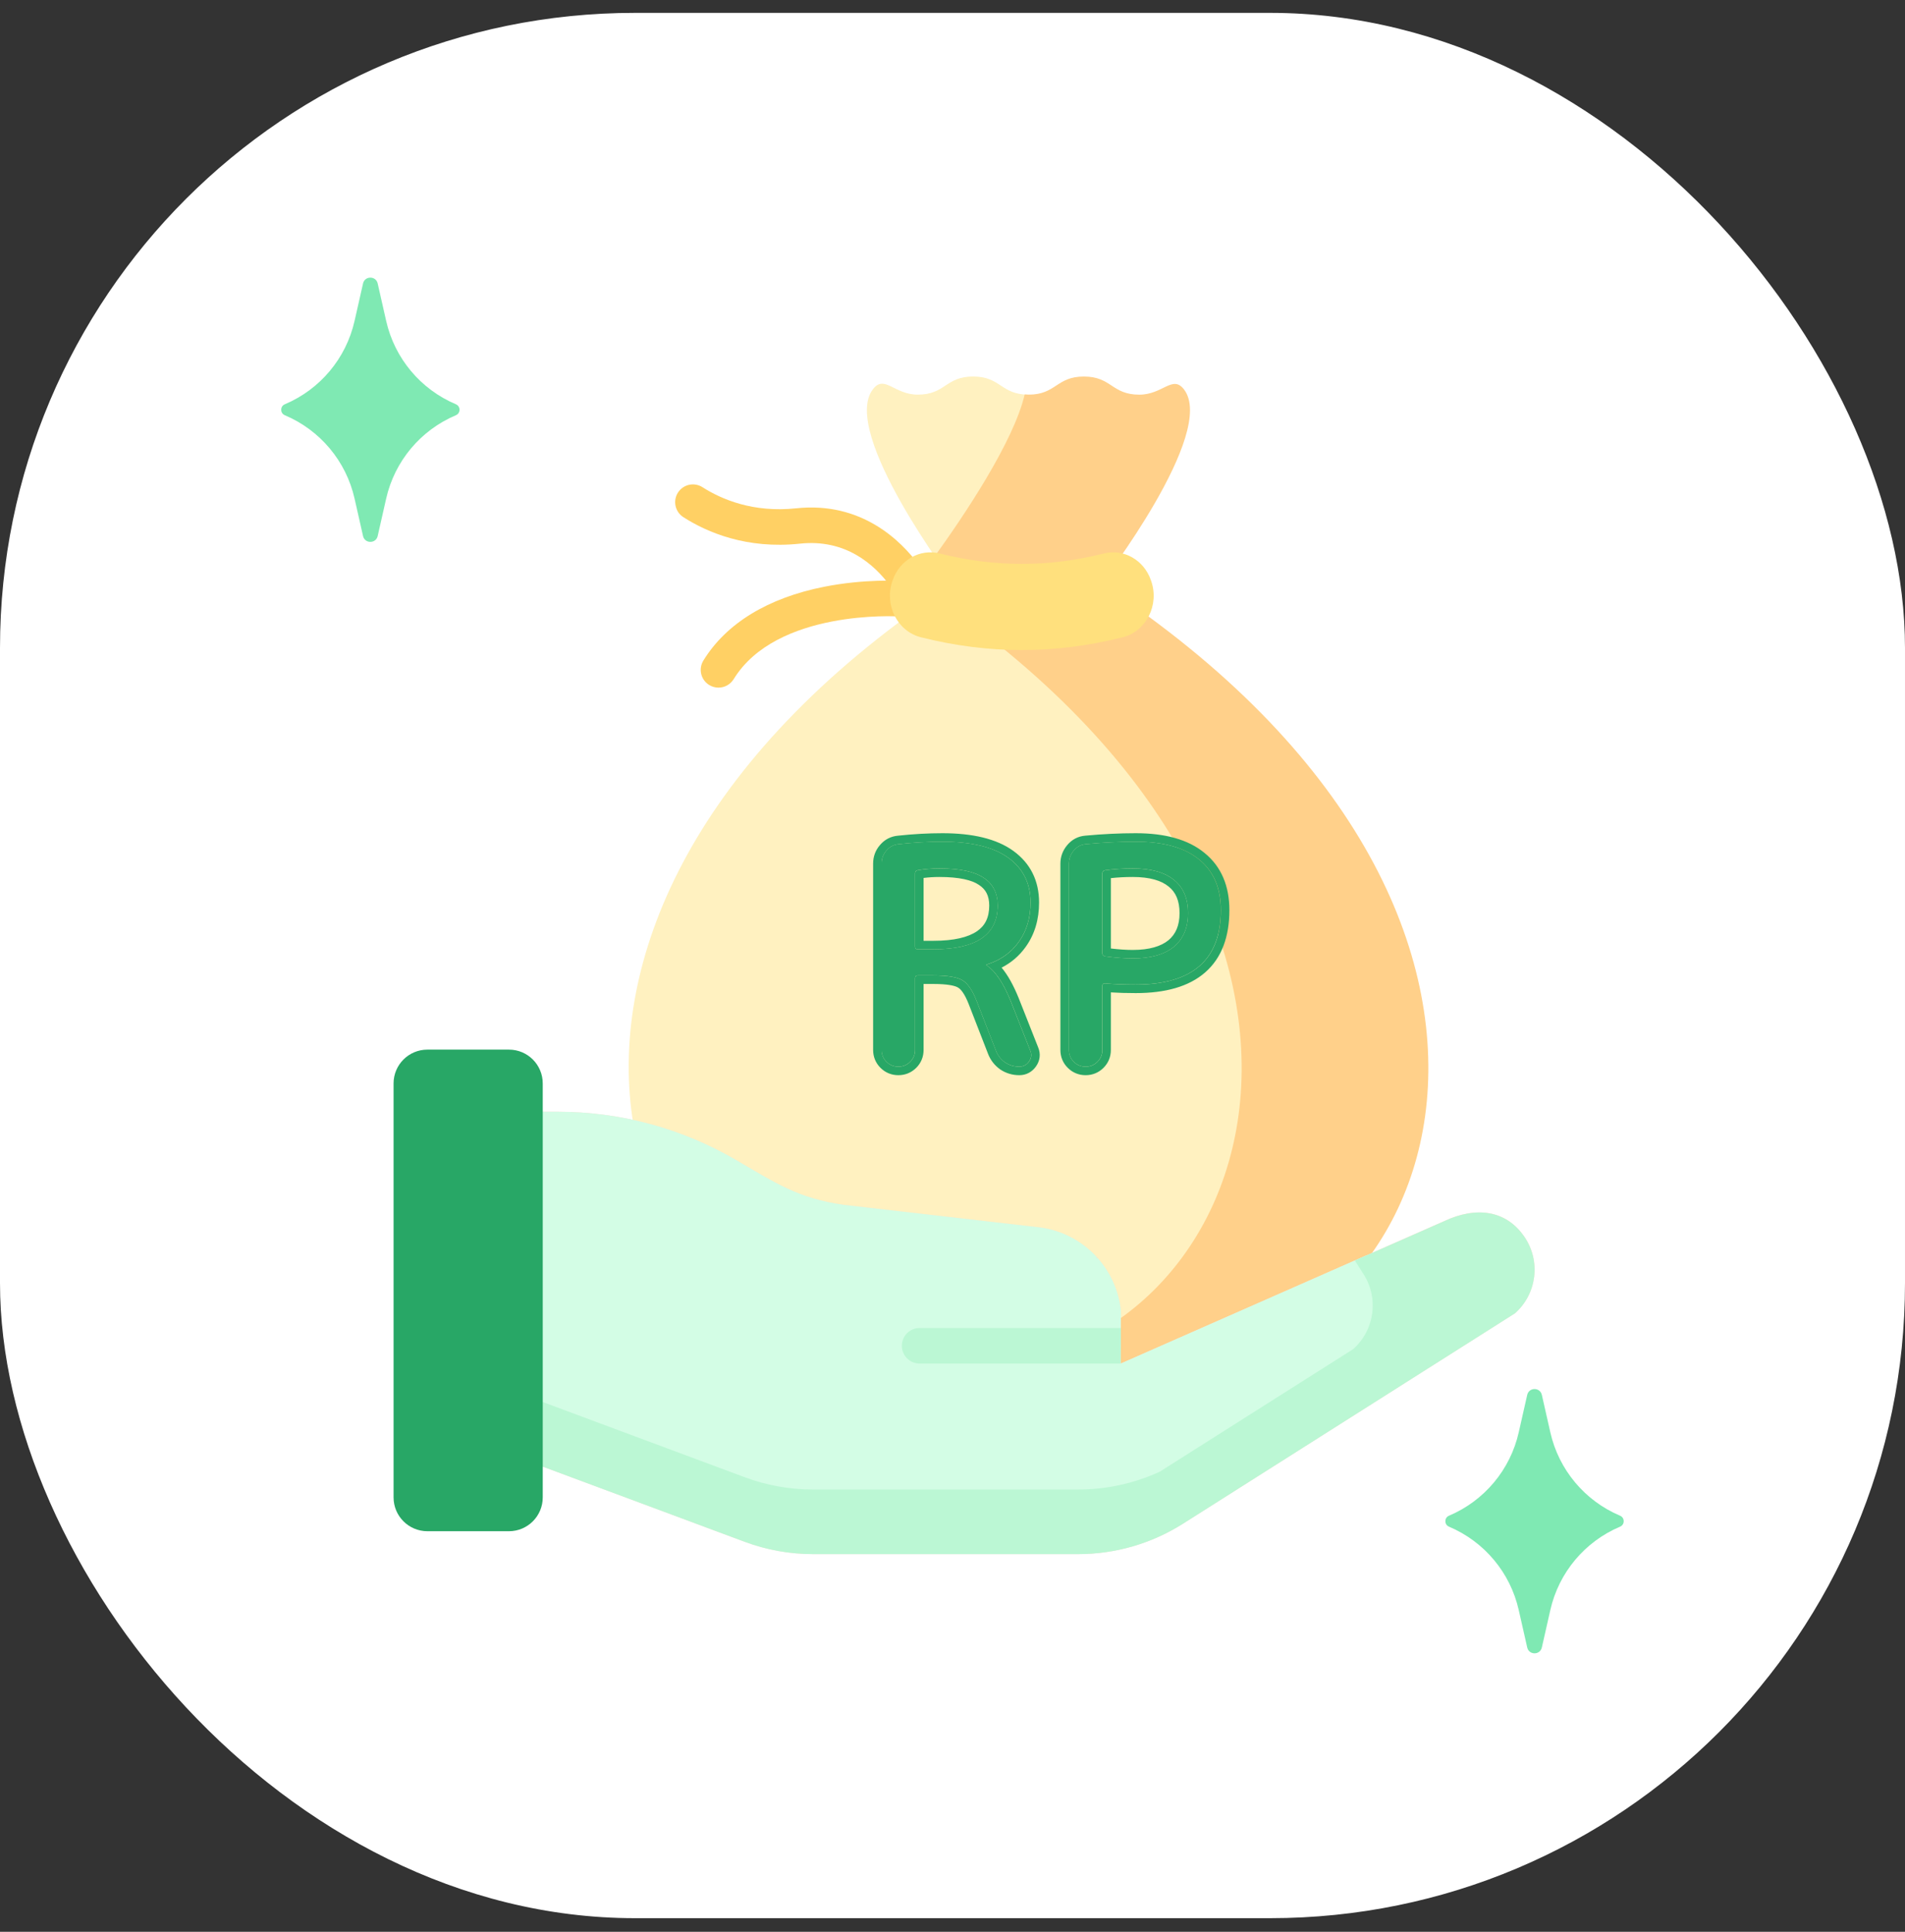 <svg width="72" height="73" viewBox="0 0 72 73" fill="none" xmlns="http://www.w3.org/2000/svg">
<rect x="0" y="0" width="72" height="73" fill="#333333" stroke="none"/>
<rect y="0.486" width="72" height="72" rx="24" fill="white"/>
<path d="M57.721 52.713C57.788 52.417 58.209 52.417 58.275 52.713L58.595 54.126C58.914 55.539 59.896 56.713 61.231 57.277C61.414 57.354 61.414 57.614 61.231 57.691C59.896 58.255 58.914 59.428 58.595 60.842L58.275 62.255C58.209 62.551 57.788 62.551 57.721 62.255L57.401 60.842C57.082 59.428 56.1 58.255 54.765 57.691C54.582 57.614 54.582 57.354 54.765 57.277C56.1 56.713 57.082 55.539 57.401 54.126L57.721 52.713Z" fill="#7FE9B3"/>
<path d="M13.721 10.713C13.787 10.417 14.209 10.417 14.275 10.713L14.595 12.126C14.915 13.54 15.896 14.713 17.231 15.277C17.414 15.354 17.414 15.614 17.231 15.691C15.896 16.255 14.915 17.428 14.595 18.842L14.275 20.255C14.209 20.551 13.787 20.551 13.721 20.255L13.401 18.842C13.082 17.428 12.1 16.255 10.765 15.691C10.582 15.614 10.582 15.354 10.765 15.277C12.1 14.713 13.082 13.54 13.401 12.126L13.721 10.713Z" fill="#7FE9B3"/>
<path d="M34.186 22.417C33.98 22.417 33.776 22.323 33.645 22.143C33.034 21.314 31.947 20.361 30.236 20.544C28.223 20.759 26.727 20.118 25.828 19.543C25.515 19.343 25.424 18.927 25.623 18.615C25.823 18.302 26.238 18.211 26.551 18.411C27.27 18.87 28.468 19.382 30.094 19.208C32.562 18.946 34.056 20.436 34.726 21.347C34.946 21.646 34.882 22.067 34.584 22.286C34.464 22.375 34.324 22.417 34.186 22.417Z" fill="#FFD064"/>
<path d="M27.155 25.985C27.036 25.985 26.914 25.953 26.805 25.886C26.488 25.692 26.39 25.278 26.584 24.962C27.445 23.559 29.022 22.595 31.146 22.174C32.695 21.867 33.995 21.951 34.049 21.955C34.419 21.98 34.699 22.301 34.673 22.671C34.648 23.041 34.327 23.318 33.958 23.295C33.911 23.292 29.351 23.022 27.729 25.665C27.602 25.871 27.381 25.985 27.155 25.985Z" fill="#FFD064"/>
<path d="M37.28 51.722C48.31 51.722 54.41 35.542 36.99 23.046C36.557 22.735 36.3 22.234 36.306 21.701C36.31 21.26 36.45 20.832 36.703 20.471C37.518 19.307 38.692 17.315 39.396 15.71C39.565 15.326 39.323 14.913 38.873 14.913C37.826 14.913 37.826 14.228 36.78 14.228C35.734 14.228 35.734 14.913 34.687 14.913C33.795 14.913 33.43 14.146 32.996 14.704C31.732 16.331 36.062 22.053 36.062 22.053C16.938 34.625 23.104 51.722 34.395 51.722H37.28V51.722Z" fill="#FFF1C0"/>
<path d="M41.617 22.053C41.617 22.053 46.011 16.35 44.748 14.714C44.317 14.156 43.95 14.914 43.059 14.914C42.013 14.913 42.013 14.229 40.966 14.229C39.92 14.229 39.92 14.913 38.874 14.913C38.822 14.913 38.775 14.911 38.728 14.907C38.308 16.709 36.413 19.517 35.329 21.02C35.756 21.647 36.063 22.053 36.063 22.053C35.808 22.221 35.559 22.39 35.312 22.559C53.584 35.118 47.471 51.723 36.296 51.723H43.352C54.677 51.723 60.805 34.667 41.617 22.053Z" fill="#FFD08A"/>
<path d="M42.434 24.081C39.88 24.726 37.358 24.726 34.804 24.081C33.915 23.857 33.411 22.857 33.731 21.949C33.734 21.939 33.738 21.928 33.742 21.918C34.01 21.156 34.77 20.729 35.516 20.916C37.607 21.441 39.63 21.441 41.722 20.916C42.467 20.729 43.228 21.156 43.496 21.918C43.499 21.928 43.503 21.939 43.507 21.949C43.827 22.857 43.323 23.857 42.434 24.081Z" fill="#FFE07D"/>
<path d="M18.422 54.642L28.147 58.262C28.973 58.569 29.847 58.727 30.728 58.727H40.75C42.153 58.727 43.526 58.328 44.711 57.577L57.259 49.626C58.087 48.891 58.241 47.655 57.618 46.74C56.936 45.739 55.809 45.564 54.568 46.151L42.351 51.53L42.366 49.548C42.204 47.921 40.951 46.615 39.333 46.386L31.893 45.53C30.177 45.287 29.319 44.712 27.823 43.837C25.78 42.642 23.456 42.012 21.09 42.012H18.422V54.642Z" fill="#FFDDCE"/>
<path d="M27.557 56.333C28.425 56.656 29.344 56.822 30.27 56.822H40.806C41.928 56.822 43.032 56.579 44.044 56.115L51.411 51.447C52.096 51.013 52.53 50.258 52.508 49.448C52.496 49.019 52.365 48.589 52.107 48.211C52.107 48.211 51.883 47.826 51.653 47.435L42.352 51.53L42.366 49.548C42.205 47.921 40.952 46.615 39.333 46.386L31.893 45.53C30.177 45.287 29.32 44.712 27.823 43.837C25.781 42.642 23.457 42.012 21.09 42.012H18.423V52.933L27.557 56.333Z" fill="#D3FDE5"/>
<path d="M57.618 46.743C56.937 45.741 55.809 45.567 54.569 46.154L51.208 47.633C51.371 47.891 51.501 48.097 51.501 48.097C52.123 49.012 51.97 50.247 51.142 50.983L43.83 55.616C42.867 56.056 41.817 56.288 40.75 56.288H30.729C29.847 56.288 28.973 56.13 28.147 55.823L18.423 52.203V54.645L28.147 58.264C28.973 58.572 29.847 58.729 30.729 58.729H38.917H40.751C42.153 58.729 43.527 58.331 44.712 57.58L57.26 49.629C58.088 48.894 58.241 47.658 57.618 46.743Z" fill="#BBF7D4"/>
<path d="M41.455 47.509L41.455 47.557L41.486 47.543C41.476 47.531 41.465 47.52 41.455 47.509Z" fill="#F5DBCC"/>
<path d="M42.354 51.527H34.757C34.386 51.527 34.085 51.227 34.085 50.856C34.085 50.485 34.386 50.184 34.757 50.184H42.364L42.354 51.527Z" fill="#BBF7D4"/>
<path d="M20.513 56.585C20.513 57.291 19.942 57.863 19.236 57.863H16.153C15.447 57.863 14.875 57.291 14.875 56.585V40.942C14.875 40.236 15.447 39.664 16.153 39.664H19.236C19.942 39.664 20.513 40.236 20.513 40.942V56.585Z" fill="#28A766"/>
<path d="M34.584 33.001V35.769C34.584 35.838 34.618 35.873 34.687 35.873H35.273C36.897 35.873 37.708 35.321 37.708 34.219C37.708 33.752 37.532 33.403 37.18 33.173C36.835 32.936 36.276 32.817 35.503 32.817C35.212 32.817 34.936 32.84 34.676 32.886C34.614 32.901 34.584 32.94 34.584 33.001ZM34.4 40.123C34.278 40.245 34.128 40.307 33.952 40.307C33.776 40.307 33.627 40.245 33.504 40.123C33.382 40.001 33.32 39.851 33.32 39.675V32.633C33.32 32.442 33.382 32.277 33.504 32.139C33.627 31.994 33.784 31.914 33.975 31.898C34.542 31.837 35.089 31.806 35.618 31.806C36.721 31.806 37.551 32.009 38.11 32.415C38.669 32.821 38.949 33.384 38.949 34.104C38.949 34.686 38.8 35.184 38.501 35.597C38.21 36.003 37.808 36.286 37.295 36.447C37.287 36.447 37.283 36.451 37.283 36.459C37.283 36.474 37.287 36.482 37.295 36.482C37.624 36.704 37.927 37.156 38.202 37.837L38.938 39.698C38.999 39.843 38.983 39.981 38.892 40.111C38.8 40.242 38.677 40.307 38.524 40.307C38.325 40.307 38.145 40.253 37.984 40.146C37.823 40.031 37.708 39.882 37.639 39.698L36.916 37.837C36.755 37.424 36.575 37.159 36.376 37.044C36.184 36.922 35.817 36.861 35.273 36.861H34.687C34.618 36.861 34.584 36.895 34.584 36.964V39.675C34.584 39.851 34.523 40.001 34.4 40.123Z" fill="#28A766"/>
<path d="M41.662 33.001V36.022C41.662 36.083 41.697 36.122 41.766 36.137C42.156 36.191 42.505 36.217 42.811 36.217C43.485 36.217 44.002 36.072 44.362 35.781C44.722 35.482 44.902 35.057 44.902 34.506C44.902 33.955 44.725 33.537 44.373 33.254C44.021 32.963 43.5 32.817 42.811 32.817C42.443 32.817 42.095 32.84 41.766 32.886C41.697 32.901 41.662 32.94 41.662 33.001ZM41.478 40.123C41.356 40.245 41.207 40.307 41.031 40.307C40.854 40.307 40.705 40.245 40.583 40.123C40.46 40.001 40.399 39.851 40.399 39.675V32.633C40.399 32.45 40.46 32.285 40.583 32.139C40.705 31.994 40.858 31.914 41.042 31.898C41.693 31.837 42.321 31.806 42.926 31.806C43.983 31.806 44.783 32.032 45.327 32.484C45.87 32.928 46.142 33.564 46.142 34.391C46.142 36.267 45.07 37.205 42.926 37.205C42.474 37.205 42.084 37.19 41.754 37.159C41.693 37.159 41.662 37.19 41.662 37.251V39.675C41.662 39.851 41.601 40.001 41.478 40.123Z" fill="#28A766"/>
<path fill-rule="evenodd" clip-rule="evenodd" d="M36.999 33.439L36.999 33.439C36.737 33.259 36.26 33.14 35.504 33.14C35.295 33.14 35.096 33.153 34.907 33.177V35.552H35.274C36.06 35.552 36.592 35.417 36.92 35.194C37.226 34.987 37.388 34.68 37.388 34.22C37.388 33.847 37.255 33.607 37.006 33.444L36.999 33.439ZM34.677 32.887C34.938 32.841 35.213 32.818 35.504 32.818C36.278 32.818 36.837 32.937 37.181 33.174C37.533 33.404 37.71 33.753 37.71 34.22C37.71 35.322 36.898 35.874 35.274 35.874H34.689C34.62 35.874 34.585 35.839 34.585 35.77V33.002C34.585 32.941 34.616 32.903 34.677 32.887ZM38.204 37.838L38.939 39.699C39 39.845 38.985 39.982 38.893 40.113C38.801 40.243 38.678 40.308 38.525 40.308C38.326 40.308 38.146 40.254 37.985 40.147C37.825 40.032 37.71 39.883 37.641 39.699L36.917 37.838C36.756 37.425 36.576 37.16 36.377 37.046C36.186 36.923 35.818 36.862 35.274 36.862H34.689C34.62 36.862 34.585 36.896 34.585 36.965V39.676C34.585 39.852 34.524 40.002 34.401 40.124C34.279 40.247 34.13 40.308 33.953 40.308C33.777 40.308 33.628 40.247 33.505 40.124C33.383 40.002 33.322 39.852 33.322 39.676V32.635C33.322 32.443 33.383 32.278 33.505 32.141C33.628 31.995 33.785 31.915 33.976 31.899C34.543 31.838 35.091 31.808 35.619 31.808C36.722 31.808 37.553 32.01 38.112 32.416C38.671 32.822 38.95 33.385 38.95 34.105C38.95 34.687 38.801 35.185 38.502 35.598C38.275 35.915 37.981 36.157 37.618 36.325C37.605 36.33 37.593 36.336 37.58 36.342C37.498 36.378 37.414 36.41 37.326 36.439C37.316 36.442 37.306 36.445 37.296 36.448C37.288 36.448 37.285 36.452 37.285 36.46C37.285 36.475 37.288 36.483 37.296 36.483C37.301 36.486 37.305 36.489 37.31 36.492C37.381 36.542 37.451 36.602 37.52 36.673C37.529 36.683 37.538 36.692 37.547 36.702C37.781 36.955 37.999 37.334 38.204 37.838ZM37.856 36.566C38.1 36.857 38.312 37.249 38.502 37.718L38.503 37.72L38.503 37.72L39.237 39.578C39.34 39.826 39.31 40.079 39.156 40.298C39.006 40.51 38.788 40.63 38.525 40.63C38.265 40.63 38.022 40.558 37.807 40.415L37.798 40.409L37.798 40.409C37.587 40.257 37.432 40.057 37.34 39.814L36.617 37.955C36.462 37.555 36.315 37.381 36.217 37.324L36.21 37.321L36.204 37.316C36.161 37.289 36.07 37.252 35.905 37.225C35.745 37.198 35.536 37.183 35.274 37.183H34.907V39.676C34.907 39.936 34.813 40.168 34.629 40.352C34.445 40.535 34.213 40.63 33.953 40.63C33.694 40.63 33.462 40.535 33.278 40.352C33.094 40.168 33 39.936 33 39.676V32.635C33 32.369 33.087 32.129 33.262 31.93C33.439 31.721 33.673 31.602 33.946 31.579C34.522 31.517 35.08 31.486 35.619 31.486C36.752 31.486 37.663 31.693 38.301 32.156C38.947 32.625 39.272 33.287 39.272 34.105C39.272 34.744 39.107 35.31 38.763 35.786C38.524 36.12 38.22 36.38 37.856 36.566ZM44.17 33.503L44.17 33.503C43.898 33.278 43.463 33.14 42.812 33.14C42.523 33.14 42.247 33.155 41.985 33.184V35.842C42.294 35.879 42.569 35.897 42.812 35.897C43.444 35.897 43.878 35.76 44.159 35.533C44.431 35.307 44.581 34.981 44.581 34.507C44.581 34.029 44.433 33.714 44.173 33.505L44.17 33.503ZM44.363 35.782C44.003 36.073 43.486 36.218 42.812 36.218C42.506 36.218 42.158 36.192 41.767 36.138C41.698 36.123 41.664 36.084 41.664 36.023V33.002C41.664 32.941 41.698 32.903 41.767 32.887C42.096 32.841 42.445 32.818 42.812 32.818C43.502 32.818 44.022 32.964 44.375 33.255C44.727 33.538 44.903 33.956 44.903 34.507C44.903 35.058 44.723 35.483 44.363 35.782ZM41.707 40.352C41.523 40.535 41.292 40.63 41.032 40.63C40.772 40.63 40.54 40.535 40.356 40.352C40.172 40.168 40.078 39.936 40.078 39.676V32.635C40.078 32.372 40.168 32.135 40.338 31.933C40.513 31.725 40.744 31.602 41.015 31.579C41.674 31.517 42.312 31.486 42.927 31.486C44.023 31.486 44.908 31.719 45.532 32.237C46.164 32.753 46.465 33.488 46.465 34.392C46.465 35.392 46.178 36.197 45.551 36.745C44.933 37.286 44.039 37.528 42.927 37.528C42.58 37.528 42.266 37.519 41.985 37.501V39.676C41.985 39.936 41.891 40.168 41.707 40.352ZM41.755 37.16C42.085 37.191 42.475 37.206 42.927 37.206C45.072 37.206 46.144 36.268 46.144 34.392C46.144 33.565 45.872 32.929 45.328 32.485C44.784 32.033 43.984 31.808 42.927 31.808C42.322 31.808 41.694 31.838 41.043 31.899C40.859 31.915 40.706 31.995 40.584 32.141C40.461 32.286 40.4 32.451 40.4 32.635V39.676C40.4 39.852 40.461 40.002 40.584 40.124C40.706 40.247 40.856 40.308 41.032 40.308C41.208 40.308 41.357 40.247 41.48 40.124C41.602 40.002 41.664 39.852 41.664 39.676V37.252C41.664 37.191 41.694 37.16 41.755 37.16Z" fill="#28A766"/>
</svg>
